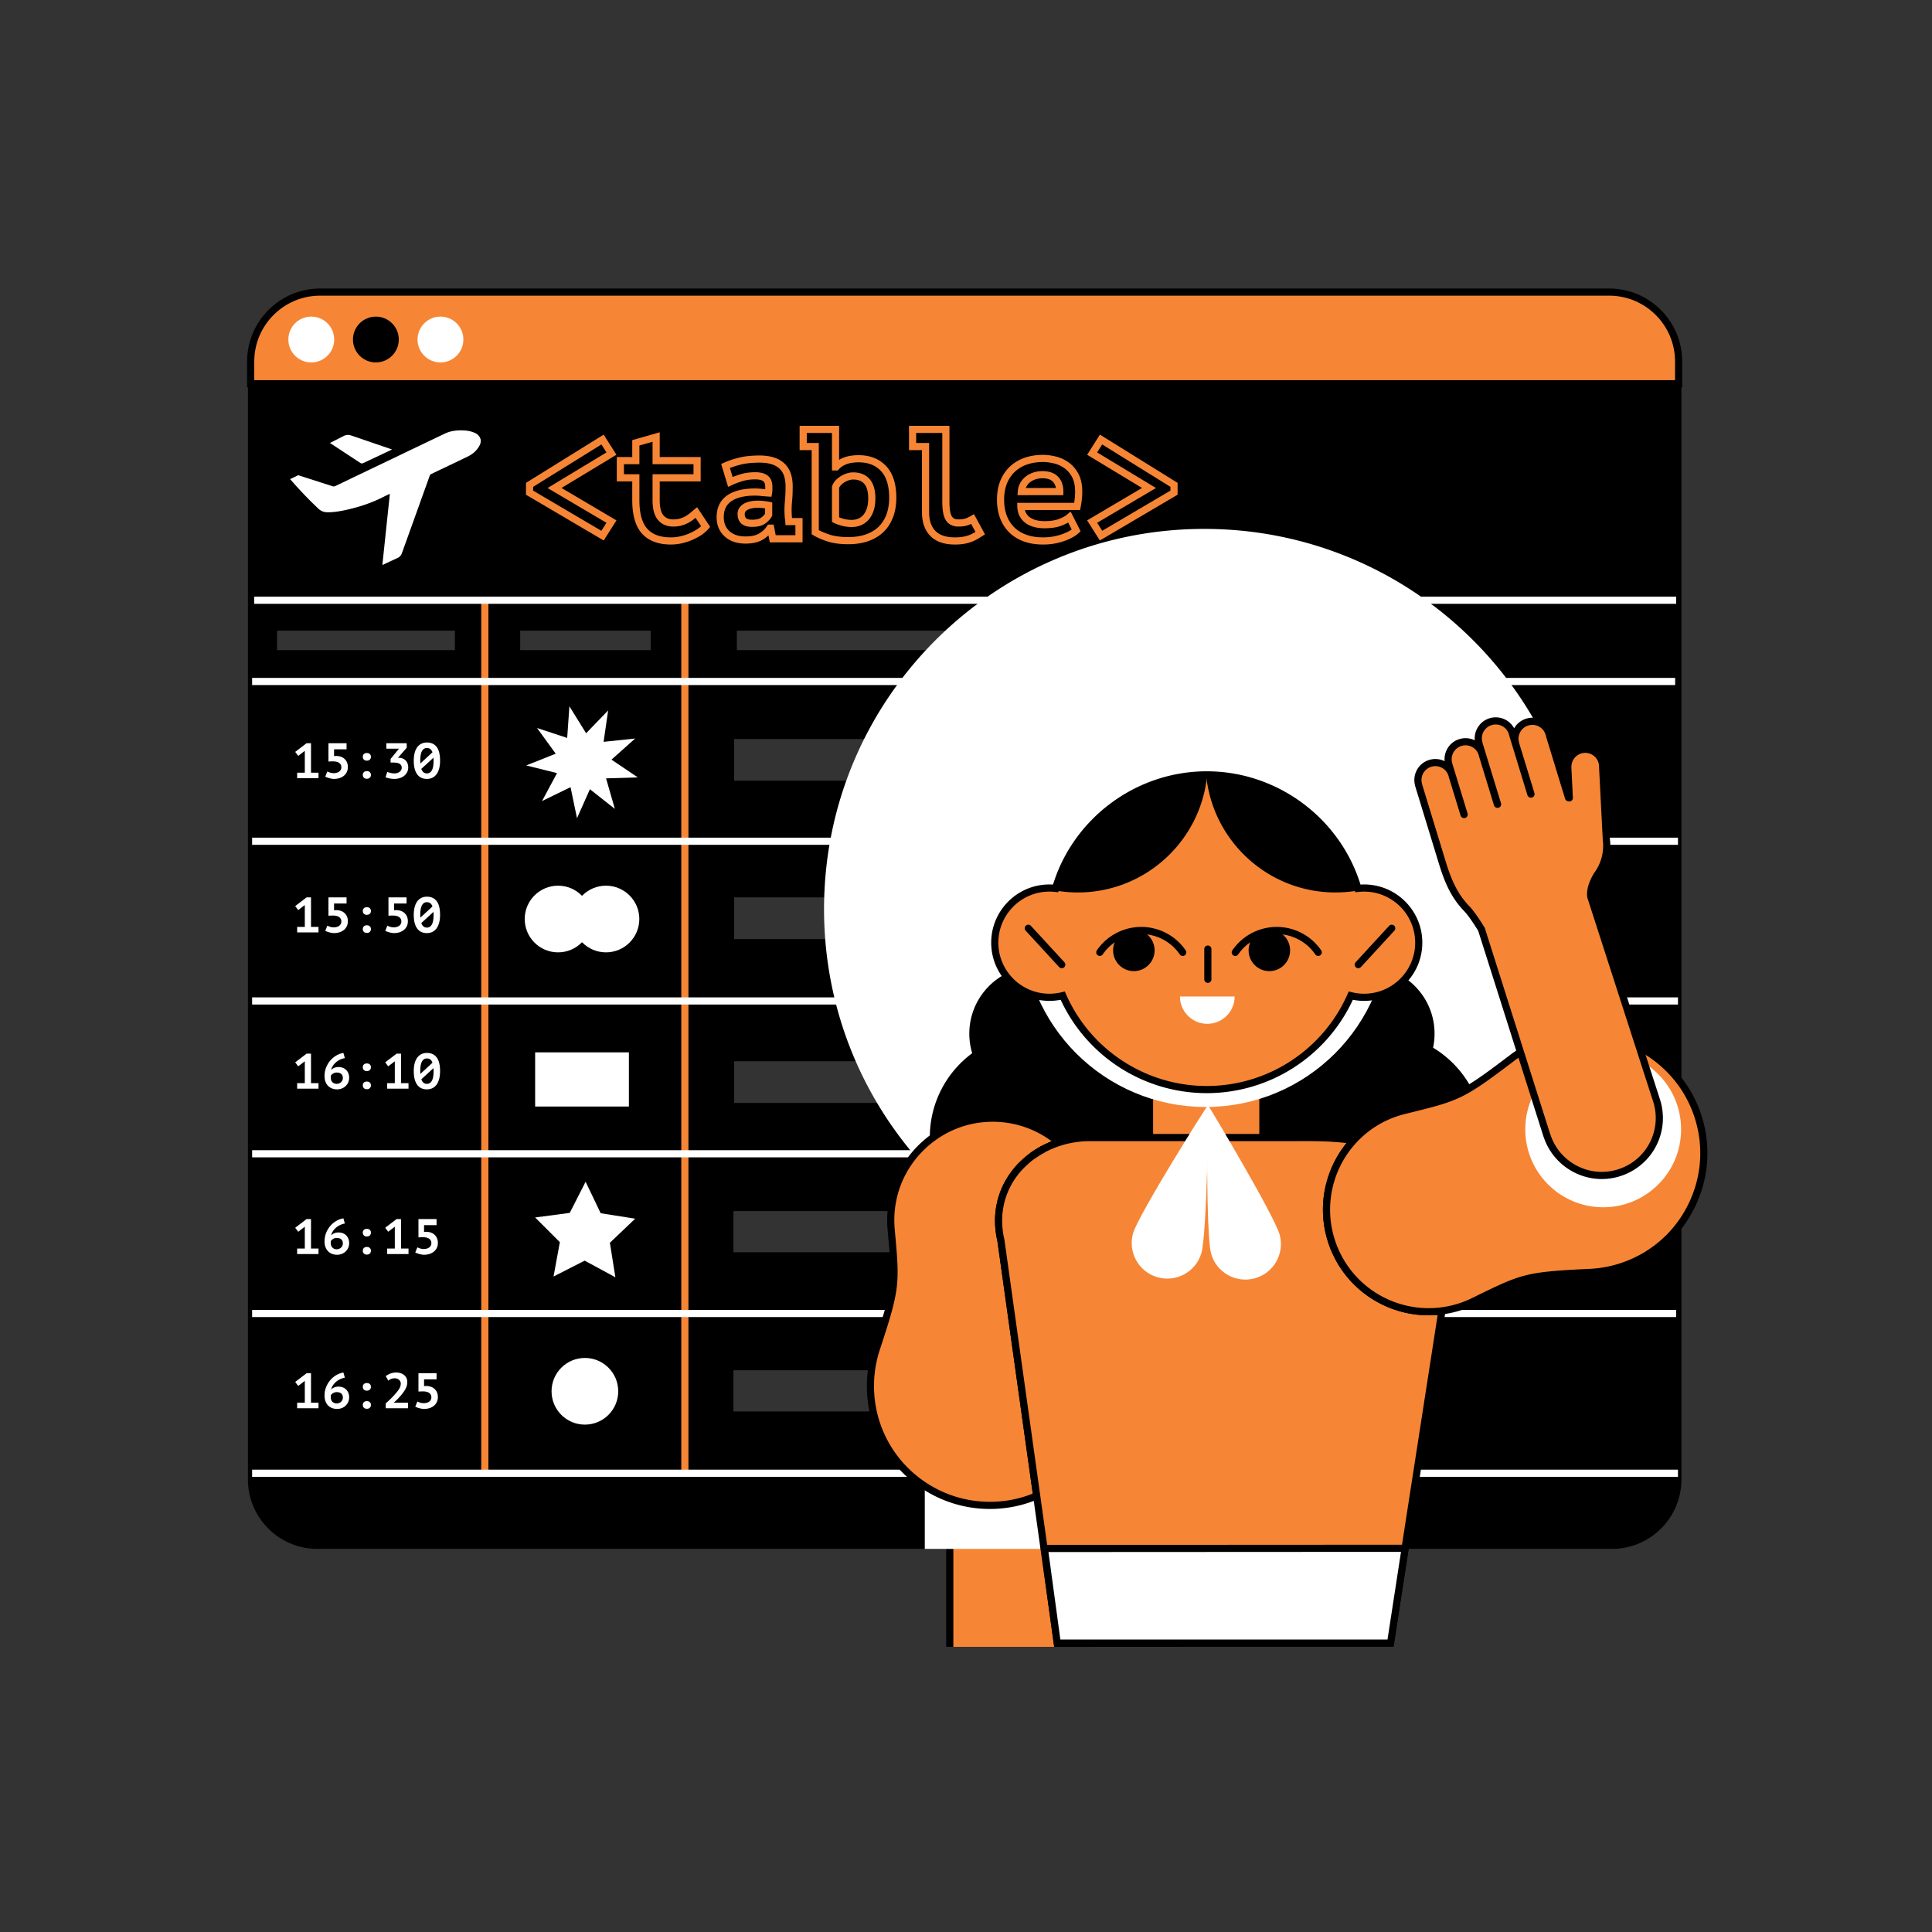 <svg xmlns="http://www.w3.org/2000/svg" width="1080" height="1080"><rect width="100%" height="100%" fill="#333333" stroke="none"/><path d="M589.194 639.615c.202-.076.401-.158.604-.234-.179.068-.356.139-.534.207-.023.01-.046.017-.07.027zM580.573 643.842l-.007.004c-.141.086-.277.174-.415.263.141-.089.28-.179.422-.267z"/><path d="M138.586 212.78V827c0 21.442 17.381 38.825 38.824 38.825h406.248l-.057-.404h-66.625v-34.676c-14.503-9.44-25.082-24.349-28.868-41.745H410v-23h77.16a66.568 66.568 0 013.016-12.878c9.283-28.238 10.54-33.938 9.08-53.122H410v-23h88.174a56.786 56.786 0 0112.926-31.307 57.599 57.599 0 018.718-8.474c9.961-7.812 22.566-12.383 36.21-12.141 13.717.246 26.216 5.315 35.914 13.557 5.471-1.77 11.357-2.729 17.472-2.729h113.052c10.631 0 22.485-.261 34.131 1.643a56.805 56.805 0 0122.521-15.01 57.944 57.944 0 015.866-1.777c19.28-4.735 26.795-6.508 37.323-12.938 5.754-3.515 12.403-8.414 22.371-15.96a66.641 66.641 0 0118.189-10.036 67.18 67.18 0 0110.846-2.938c25.512-4.668 51.337 6.017 66.211 26.786V212.78H138.586zm115.702 150.639h-99.39v-10.872h99.39v10.872zm109.484 0h-72.988v-10.872h72.988v10.872zm48.144-10.871h195.055v10.872H411.916v-10.872zm-1.553 149.087h209.651v23.293H410.363v-23.293zM671 616.984l-12.729.094a68.496 68.496 0 01-2.537-9.69v9.169H410.363v-23.296H654.61a68.939 68.939 0 013.693-20.809c11.438-34.789 11.095-36.485 8.255-68.11h.002a59.072 59.072 0 01-.229-6.334 58.797 58.797 0 014.667-21.99L671 616.984zm0-180.575H410.363v-23.295H671v23.295z"/><path d="M584.039 641.905l.136-.071-.008.004c-.043.021-.085.045-.128.067zM559.581 671.396c-.033.13-.056.261-.087.39.048-.191.092-.383.142-.572-.016.062-.038.121-.055.182zM573.516 649.043l.53-.465-.014.012c-.175.148-.344.303-.516.453zM576.3 646.76c.295-.225.592-.444.893-.664-.003.002-.007.006-.013.008-.296.214-.589.435-.88.656zM568.902 653.701l-.002.004c.296-.346.602-.684.907-1.021h-.002c-.305.337-.607.673-.903 1.017zM563.646 661.248a43.11 43.11 0 011.056-1.803c.095-.152.188-.304.282-.451l.052-.077c-.015.022-.031.043-.045.065-.103.157-.199.319-.299.479-.355.576-.697 1.16-1.025 1.75-.07.127-.146.252-.215.379a45.74 45.74 0 00-1.099 2.164c-.014.03-.026.062-.041.091.013-.025.023-.052.035-.077.352-.741.723-1.473 1.113-2.19.061-.113.124-.221.186-.33zM560.418 668.59c.225-.68.469-1.352.729-2.016.025-.065.052-.129.078-.194-.027.069-.057.138-.084.208a41.755 41.755 0 00-.717 1.984c-.033.102-.072.201-.105.303a43.638 43.638 0 00.002-.004c.029-.094.064-.187.097-.281zM558.229 681.218a46.829 46.829 0 00-.017 1.679v.01c-.007-.568.002-1.13.017-1.689zM908.433 707.349a66.592 66.592 0 01-20.357 3.97c-35.373 1.715-36.786 2.612-64.361 16.129l-.002-.004a57.06 57.06 0 01-5.638 2.397 57.356 57.356 0 01-12.03 2.937l-20.726 133.049H901.1c21.443 0 38.824-17.383 38.824-38.825v-143.53a66.465 66.465 0 01-31.491 23.877zM559.494 671.786a44.388 44.388 0 00-.42 1.869c-.044.223-.092.442-.133.668a46.108 46.108 0 00.002-.002c.039-.222.085-.439.131-.66a43.29 43.29 0 01.42-1.875zM558.232 680.812v.007a45.422 45.422 0 010-.007zM558.689 689.004a62.407 62.407 0 01-.226-1.847 45.278 45.278 0 01.226 1.847zM579.509 836.194l.116.827-20.12-143.696 18.864 134.737z"/><path fill="#F68635" d="M899.539 163.276H178.952c-21.441 0-38.824 17.382-38.824 38.824v12.424h798.235V202.1c0-21.442-17.381-38.824-38.824-38.824z"/><path d="M940.363 216.524H138.128V202.1c0-22.511 18.313-40.824 40.824-40.824h720.587c22.511 0 40.824 18.313 40.824 40.824v14.424zm-798.235-4h794.235V202.1c0-20.305-16.521-36.824-36.824-36.824H178.952c-20.305 0-36.824 16.519-36.824 36.824v10.424z"/><path fill="#F68635" d="M269.018 336.318h4v488.758h-4zM380.844 336.318h4v488.758h-4z"/><g><path fill="#FFF" d="M140.935 378.963h795.487v4H140.935zM140.935 468.255H938v4H140.935zM140.935 557.547H938v4H140.935zM140.935 642.963H704v4H140.935zM140.935 732.255H499v4H140.935zM140.935 821.547h416.042v4H140.935zM735.468 732.255H937v4H735.468zM742.968 821.547H938v4H742.968zM142.088 333.542H937v4H142.088z"/></g><g><circle fill="#FFF" cx="174.007" cy="189.792" r="12.812"/></g><g><circle cx="210.112" cy="189.792" r="12.811"/></g><g><circle fill="#FFF" cx="246.217" cy="189.792" r="12.812"/></g><g><path fill="#F68635" d="M337.479 302.133l-43.452-25.585v-6.624l43.428-26.967 7.132 11.263-30.682 18.544 30.692 18.129-7.118 11.24zm-39.452-27.872l38.146 22.46 2.839-4.481-32.905-19.437 32.916-19.894-2.825-4.462-38.17 23.702-.001 2.112zM375.088 304.397c-7.084 0-12.536-2.059-16.205-6.119-3.617-3.999-5.451-10.284-5.451-18.681v-10.493h-8.648v-13.609h8.648v-9.469l15.357-4.37v13.839h22.887v13.609h-22.887v10.493c0 3.98.694 6.825 2.062 8.454 1.301 1.548 3.115 2.3 5.547 2.3 1.375 0 2.623-.164 3.712-.485 1.124-.332 2.143-.756 3.029-1.262a17.629 17.629 0 002.507-1.725c.845-.698 1.614-1.336 2.312-1.918l1.71-1.425 7.312 10.97-.979 1.149c-1.109 1.306-2.506 2.507-4.149 3.572a33.404 33.404 0 01-5.112 2.697 32.436 32.436 0 01-5.725 1.815 27.79 27.79 0 01-5.927.658zm-26.305-39.293h8.648v14.493c0 7.374 1.486 12.757 4.419 15.998 2.92 3.231 7.249 4.802 13.237 4.802 1.65 0 3.357-.19 5.075-.565a28.427 28.427 0 005.018-1.591 29.386 29.386 0 004.501-2.372 16.414 16.414 0 002.246-1.733l-3.12-4.68-.611.505a21.68 21.68 0 01-3.074 2.117 18.225 18.225 0 01-3.879 1.623c-1.454.431-3.085.649-4.845.649-3.634 0-6.53-1.254-8.609-3.727-2.019-2.403-3-6.01-3-11.027v-14.493h22.887v-5.609h-22.887v-12.542l-7.357 2.093v10.449h-8.648l-.001 5.61zM416.757 303.874c-4.837 0-8.768-1.352-11.684-4.018-2.966-2.711-4.47-6.323-4.47-10.736 0-2.75.523-5.184 1.56-7.234 1.051-2.08 2.593-3.806 4.584-5.132 1.897-1.263 4.193-2.21 6.823-2.817 2.539-.585 5.391-.881 8.476-.881 1.102 0 2.277.062 3.499.185.648.065 1.395.132 2.229.198v-1.266c0-2.323-.84-2.958-1.114-3.166-.896-.677-2.429-1.036-4.433-1.036-2.729 0-5.208.35-7.371 1.04-2.278.729-4.213 1.462-5.746 2.178l-2.094.978-3.863-12.803 1.601-.721c2.424-1.091 5.258-2.042 8.422-2.825 3.203-.793 7.023-1.195 11.356-1.195 3.231 0 6.051.404 8.379 1.2 2.42.83 4.418 2.04 5.938 3.596 1.524 1.558 2.642 3.444 3.317 5.604.64 2.05.964 4.367.964 6.888 0 3.031-.105 5.653-.314 7.793-.195 2.02-.296 3.835-.296 5.398 0 1.158.057 2.466.164 3.891.027.193.053.384.076.573h5.874v13.609H430.32l-.751-3.884a19.256 19.256 0 01-3.087 2.324c-2.454 1.499-5.725 2.259-9.725 2.259zm5.289-26.819c-2.783 0-5.333.262-7.577.779-2.158.498-4.011 1.254-5.506 2.249-1.428.951-2.484 2.13-3.229 3.605-.75 1.486-1.131 3.313-1.131 5.432 0 3.289 1.036 5.835 3.17 7.784 2.186 1.999 5.125 2.97 8.983 2.97 3.253 0 5.822-.562 7.638-1.672 1.871-1.145 3.32-2.506 4.309-4.046l.59-.921h3.179l1.148 5.94h11.013v-5.609h-5.524l-.146-1.843a37.303 37.303 0 00-.249-2.238l-.014-.123a55.877 55.877 0 01-.182-4.26c0-1.691.106-3.638.315-5.786.195-2.012.295-4.503.295-7.406 0-2.117-.263-4.033-.781-5.694-.493-1.572-1.266-2.882-2.359-4.002-1.08-1.106-2.552-1.983-4.373-2.607-1.909-.653-4.292-.984-7.083-.984-4.009 0-7.507.363-10.396 1.078-2.244.556-4.298 1.197-6.126 1.913l1.522 5.044a65.07 65.07 0 014.105-1.457c2.56-.816 5.447-1.229 8.589-1.229 2.964 0 5.201.604 6.845 1.845 1.793 1.356 2.701 3.495 2.701 6.356v1.66c0 .698-.069 1.414-.209 2.129l-.339 1.735-1.763-.122a140.46 140.46 0 01-4.318-.355 30.965 30.965 0 00-3.097-.165zm-1.603 17.471c-2.749 0-4.74-.624-6.088-1.906-1.356-1.287-2.047-3.054-2.047-5.248 0-1.424.395-2.677 1.172-3.725.701-.948 1.637-1.721 2.774-2.297 1.023-.519 2.192-.903 3.473-1.143 2.617-.487 5.316-.395 7.615-.105 1.183.149 2.104.289 2.735.416l1.605.323v7.389l-.242.447c-.772 1.42-1.982 2.742-3.595 3.929-1.747 1.292-4.169 1.92-7.402 1.92zm2.936-10.657c-.964 0-1.945.092-2.918.272-.905.169-1.713.431-2.396.778-.59.298-1.036.661-1.37 1.111-.259.348-.385.788-.385 1.342 0 1.068.264 1.836.804 2.348.546.521 1.729.806 3.331.806 2.28 0 4.021-.394 5.03-1.139.969-.713 1.709-1.457 2.211-2.217v-2.988a63.055 63.055 0 00-.842-.111 28.038 28.038 0 00-3.465-.202zM474.238 304.223c-4.743 0-8.797-.565-12.051-1.681-3.229-1.107-5.69-2.199-7.525-3.338l-.945-.587v-46.985h-6.726v-13.609h22.081v19.039a16.932 16.932 0 012.554-1.253c2.292-.904 5.11-1.363 8.378-1.363 6.302 0 11.446 2.029 15.288 6.031 3.819 3.983 5.755 9.945 5.755 17.721 0 4.132-.634 7.858-1.884 11.077-1.271 3.269-3.097 6.042-5.428 8.243-2.324 2.198-5.185 3.888-8.498 5.024-3.253 1.116-6.953 1.681-10.999 1.681zm-16.521-7.873c1.478.792 3.41 1.6 5.77 2.408 2.835.972 6.451 1.465 10.753 1.465 3.604 0 6.866-.493 9.702-1.465 2.77-.949 5.141-2.344 7.048-4.147 1.896-1.791 3.393-4.073 4.446-6.784 1.069-2.754 1.611-5.994 1.611-9.628 0-6.709-1.562-11.739-4.641-14.951-3.103-3.23-7.158-4.801-12.402-4.801-2.763 0-5.088.365-6.91 1.084-1.761.694-3.161 1.627-4.164 2.775l-.598.684h-3.26v-20.966h-14.081v5.609h6.726v48.717zm18.441-1.736c-2.045 0-3.994-.262-5.792-.777-1.766-.502-3.136-1.003-4.189-1.531l-1.104-.553V272l.114-.325a9.119 9.119 0 012.177-3.407 14.344 14.344 0 012.943-2.282 14.902 14.902 0 013.275-1.411c1.174-.345 2.274-.52 3.274-.52 4.034 0 7.179 1.296 9.345 3.853 2.083 2.46 3.14 6.04 3.14 10.641 0 2.646-.329 4.975-.978 6.922-.663 1.989-1.604 3.689-2.794 5.052-1.223 1.397-2.683 2.445-4.338 3.114a13.415 13.415 0 01-5.073.977zm-7.086-5.406c.669.257 1.47.519 2.394.782 1.442.414 3.021.624 4.692.624 1.252 0 2.454-.23 3.572-.684 1.088-.439 2.013-1.106 2.827-2.04.841-.96 1.518-2.2 2.012-3.683.513-1.539.771-3.442.771-5.658 0-3.627-.737-6.338-2.192-8.055-1.389-1.64-3.446-2.437-6.291-2.437-.619 0-1.341.12-2.146.356-.836.247-1.644.595-2.397 1.033-.745.433-1.459.988-2.123 1.652a5.137 5.137 0 00-1.119 1.624v16.486zM533.814 304.397c-6.008 0-10.633-1.613-13.746-4.794-3.104-3.167-4.679-7.635-4.679-13.28v-34.69h-7.25v-13.609h22.607v42.36c0 5.08.733 7.305 1.349 8.277.46.726 1.337 1.69 3.641 1.69 1.588 0 2.878-.158 3.836-.47a15.086 15.086 0 003.086-1.43l1.788-1.071 6.162 11.32-1.556 1.008a55.74 55.74 0 01-3.082 1.858 21.195 21.195 0 01-3.474 1.544 23.452 23.452 0 01-3.967.958c-1.409.219-2.995.329-4.715.329zm-21.673-56.764h7.25v38.69c0 4.626 1.156 8.054 3.536 10.48 2.334 2.384 5.997 3.593 10.89 3.593 1.515 0 2.895-.095 4.103-.282a19.502 19.502 0 003.288-.791 17.068 17.068 0 002.812-1.25c.431-.24.859-.489 1.289-.746l-2.432-4.465c-.689.325-1.382.599-2.068.822-1.375.448-3.034.666-5.071.666-3.942 0-5.993-1.931-7.02-3.55-1.325-2.094-1.97-5.501-1.97-10.417v-38.36h-14.607v5.61zM583.084 304.397c-3.941 0-7.533-.568-10.675-1.689-3.2-1.14-5.96-2.837-8.201-5.045-2.236-2.203-3.965-4.882-5.14-7.963-1.158-3.036-1.746-6.523-1.746-10.365 0-4.096.671-7.753 1.992-10.871 1.334-3.142 3.191-5.803 5.523-7.909 2.319-2.098 5.068-3.692 8.172-4.736 3.045-1.026 6.375-1.546 9.897-1.546 2.359 0 4.829.313 7.337.932a20.802 20.802 0 017.197 3.333c2.222 1.6 4.056 3.759 5.45 6.416 1.399 2.669 2.108 6.038 2.108 10.014 0 2.611-.307 5.477-.912 8.516l-.321 1.609h-30.833c.153.647.374 1.225.66 1.728a7.28 7.28 0 002.271 2.481c.99.678 2.15 1.183 3.456 1.502 1.378.338 2.878.51 4.46.51 3.244 0 5.908-.371 7.92-1.102 2.018-.734 3.654-1.618 4.863-2.627l1.931-1.611 5.573 11.017-1.11 1.025c-.867.801-1.979 1.584-3.303 2.328-1.292.723-2.802 1.4-4.489 2.014-1.702.619-3.591 1.119-5.613 1.486-2.024.366-4.199.553-6.467.553zm-.176-46.125c-3.087 0-5.987.45-8.621 1.337-2.579.868-4.855 2.184-6.766 3.912-1.898 1.715-3.42 3.903-4.524 6.504-1.111 2.621-1.675 5.753-1.675 9.309 0 3.353.499 6.36 1.482 8.939.971 2.542 2.387 4.742 4.209 6.539 1.823 1.795 4.09 3.184 6.737 4.126 2.711.967 5.851 1.457 9.332 1.457 2.026 0 3.963-.166 5.755-.492 1.803-.327 3.473-.768 4.962-1.309 1.486-.541 2.798-1.127 3.899-1.744.508-.285.97-.571 1.384-.858l-1.979-3.912c-1.18.708-2.528 1.339-4.034 1.887-2.45.892-5.575 1.343-9.287 1.343-1.903 0-3.726-.21-5.413-.625-1.773-.435-3.375-1.136-4.759-2.084a11.347 11.347 0 01-3.493-3.807c-.887-1.559-1.371-3.458-1.438-5.643l-.062-2.062h31.844c.36-2.18.542-4.234.542-6.125 0-3.323-.556-6.066-1.65-8.156-1.104-2.101-2.531-3.793-4.246-5.027a16.836 16.836 0 00-5.818-2.695c-2.197-.539-4.343-.814-6.381-.814zm11.523 18.521h-25.652l.169-2.156c.14-1.78.642-3.416 1.492-4.863a12.01 12.01 0 013.196-3.573 13.957 13.957 0 014.228-2.13 16.437 16.437 0 014.872-.714c3.815 0 6.759 1.064 8.747 3.162 1.957 2.07 2.948 4.853 2.948 8.273v2.001zm-21.024-4h16.858c-.258-1.437-.815-2.6-1.689-3.524-1.201-1.268-3.167-1.912-5.842-1.912-1.303 0-2.543.18-3.688.535a9.93 9.93 0 00-3.021 1.519 7.94 7.94 0 00-2.139 2.393 6.727 6.727 0 00-.479.989zM614.841 302.132l-7.122-11.239 30.693-18.129-30.682-18.544 7.135-11.263 43.424 26.967v6.624l-43.448 25.584zm-1.534-9.894l2.842 4.483 38.142-22.46v-2.113l-38.166-23.702-2.828 4.463 32.916 19.894-32.906 19.435z"/></g><g><path fill="#FFF" d="M343.697 452.162l-13.933-10.978-7.214 16.205-3.615-17.366-15.943 7.779 8.392-15.628-17.214-4.288 16.474-6.578-10.427-14.35 16.847 5.551 1.235-17.697 9.338 15.083 12.322-12.762-2.541 17.556 17.64-1.857-13.232 11.814 14.709 9.919-17.73.545z"/></g><g><circle fill="#FFF" cx="311.958" cy="513.737" r="18.635"/><circle fill="#FFF" cx="338.746" cy="513.737" r="18.635"/></g><g><path fill="#FFF" d="M299.148 588.278h52.409v30.279h-52.409z"/></g><g><path fill="#FFF" d="M216.609 288.665c.429-4.056.855-8.112 1.281-12.17.009-.091.002-.184.002-.436-1.068.506-2.042.929-2.981 1.417-6.565 3.412-13.509 5.769-20.707 7.405-3.564.81-7.155 1.456-10.832 1.488-2.081.016-3.835-.542-5.409-2.029a219.622 219.622 0 01-12.329-12.615c-1.141-1.265-2.268-2.542-3.485-3.909.34-.147.587-.25.83-.36 1.102-.5 2.636-1.29 3.724-1.818l19.116 6.143c.641.212 1.146.154 1.741-.131 11.587-5.563 23.181-11.108 34.773-16.657 8.79-4.209 17.573-8.432 26.371-12.622 3.294-1.568 6.82-1.92 10.417-1.762 2.123.093 4.192.453 6.158 1.311 1.274.556 2.322 1.35 2.975 2.622.927 1.802.442 3.46-.497 5.059-1.488 2.537-3.668 4.338-6.279 5.601-6.767 3.272-13.556 6.501-20.344 9.732-.461.218-.735.496-.913.988-4.645 12.969-9.306 25.931-13.965 38.895-.562 1.562-1.084 3.139-1.702 4.679-.403 1.004-1.088 1.823-2.104 2.303l-8.708 4.062 2.867-27.196z"/><path fill="#FFF" d="M192.215 243.661c1.286-.668 2.688-.684 3.934-.273l23.024 7.877c-1.396.66-2.651 1.259-3.91 1.851-4.096 1.923-8.198 3.836-12.284 5.777-.575.273-.997.25-1.546-.107l-16.994-11.163 7.776-3.962z"/></g><g fill="#FFF"><path d="M166.11 431.95h4.277v-12.216l-3.689 2.822-1.677-2.235 6.373-4.864h2.46v16.493h4.193v3.075H166.11v-3.075zM186.544 432.202a6.11 6.11 0 001.705-.225 4.19 4.19 0 001.355-.643 2.97 2.97 0 00.895-1.034c.215-.41.322-.876.322-1.397 0-1.024-.405-1.831-1.217-2.418-.811-.587-2.026-.88-3.647-.88a21.85 21.85 0 00-1.482.056c-.279.019-.569.028-.867.028v-10.231h10.12v3.41h-6.989v3.773c.149 0 .298-.009.447-.027.131 0 .256-.004.378-.015a4.41 4.41 0 01.321-.014c.932 0 1.798.135 2.6.405.801.271 1.5.676 2.097 1.216a5.514 5.514 0 011.384 1.971c.325.773.489 1.626.489 2.559 0 1.1-.205 2.063-.615 2.893a6.013 6.013 0 01-1.677 2.083 7.512 7.512 0 01-2.46 1.272c-.933.289-1.93.433-2.991.433-.41 0-.849-.042-1.314-.125a16.006 16.006 0 01-1.369-.308 12.455 12.455 0 01-2.209-.824l1.175-2.907c.316.188.806.392 1.467.615a6.496 6.496 0 002.082.334zM202.813 423.061c0-.651.205-1.169.615-1.551.409-.382.95-.572 1.621-.572.708 0 1.267.19 1.677.572.41.382.615.899.615 1.551 0 .653-.205 1.175-.615 1.565-.41.392-.969.587-1.677.587-.671 0-1.212-.196-1.621-.587-.409-.391-.615-.913-.615-1.565zm0 10.119c0-.651.205-1.169.615-1.552.409-.382.95-.573 1.621-.573.708 0 1.267.191 1.677.573.41.382.615.899.615 1.552s-.205 1.174-.615 1.565c-.41.391-.969.587-1.677.587-.671 0-1.212-.196-1.621-.587-.409-.391-.615-.912-.615-1.565zM220.396 432.341c.615 0 1.179-.079 1.691-.235.512-.158.95-.381 1.313-.668.363-.287.647-.621.853-1.003.205-.38.308-.792.308-1.237 0-.557-.116-1.024-.35-1.405a2.514 2.514 0 00-.964-.904c-.41-.223-.904-.38-1.482-.473a11.904 11.904 0 00-1.872-.139h-1.565v-2.007l4.696-5.736h-7.072v-3.075h11.404v2.543l-4.92 5.619h.644c.652 0 1.286.112 1.9.335.615.224 1.16.559 1.636 1.006.475.447.856 1.006 1.146 1.677.29.671.434 1.444.434 2.32 0 1.062-.219 1.994-.657 2.795s-1.016 1.478-1.732 2.026c-.718.55-1.543.96-2.475 1.229a10.26 10.26 0 01-2.879.405c-.839 0-1.677-.074-2.516-.224s-1.649-.382-2.432-.699l.978-3.02c.168.095.396.188.686.28.288.093.614.188.979.279.363.094.735.168 1.118.224.379.058.756.087 1.13.087zM231.298 425.213c0-1.696.177-3.182.532-4.459.355-1.276.856-2.334 1.502-3.172.646-.839 1.417-1.468 2.315-1.887.897-.419 1.898-.629 3.002-.629 2.356 0 4.172.824 5.443 2.474 1.272 1.649 1.908 4.207 1.908 7.673 0 1.714-.178 3.21-.533 4.486-.355 1.276-.855 2.339-1.501 3.187-.646.85-1.422 1.482-2.329 1.901-.907.419-1.913.629-3.017.629-2.376 0-4.19-.871-5.443-2.613-1.253-1.743-1.879-4.273-1.879-7.59zm3.634 0a20.127 20.127 0 00.056 1.566l6.765-6.234c-.555-1.603-1.599-2.404-3.133-2.404-1.183 0-2.094.573-2.731 1.72-.639 1.145-.957 2.93-.957 5.352zm7.435 0a22.26 22.26 0 00-.056-1.649l-6.793 6.232c.573 1.696 1.617 2.544 3.133 2.544 1.183 0 2.098-.567 2.745-1.705.647-1.136.971-2.943.971-5.422z"/></g><g fill="#FFF"><path d="M166.11 518.137h4.277v-12.216l-3.689 2.823-1.677-2.236 6.373-4.864h2.46v16.493h4.193v3.075H166.11v-3.075zM186.544 518.389a6.11 6.11 0 001.705-.224 4.213 4.213 0 001.355-.644c.382-.278.681-.623.895-1.033.215-.41.322-.876.322-1.398 0-1.023-.405-1.831-1.217-2.418-.811-.587-2.026-.88-3.647-.88a21.85 21.85 0 00-1.482.056c-.279.02-.569.028-.867.028v-10.231h10.12v3.41h-6.989v3.774c.149 0 .298-.009.447-.028.131 0 .256-.004.378-.014.121-.009.228-.015.321-.015.932 0 1.798.136 2.6.405.801.271 1.5.676 2.097 1.216a5.51 5.51 0 011.384 1.972c.325.772.489 1.626.489 2.558 0 1.1-.205 2.064-.615 2.894a6.019 6.019 0 01-1.677 2.082 7.512 7.512 0 01-2.46 1.272c-.933.289-1.93.433-2.991.433-.41 0-.849-.042-1.314-.125a16.006 16.006 0 01-1.369-.308 12.202 12.202 0 01-1.244-.405 11.569 11.569 0 01-.965-.419l1.175-2.907c.316.188.806.393 1.467.615s1.355.334 2.082.334zM202.813 509.248c0-.652.205-1.169.615-1.551.409-.382.95-.573 1.621-.573.708 0 1.267.191 1.677.573.41.382.615.898.615 1.551 0 .653-.205 1.174-.615 1.564-.41.393-.969.588-1.677.588-.671 0-1.212-.196-1.621-.588-.409-.39-.615-.912-.615-1.564zm0 10.119c0-.652.205-1.169.615-1.552.409-.383.95-.573 1.621-.573.708 0 1.267.19 1.677.573.41.382.615.898.615 1.552 0 .652-.205 1.174-.615 1.564-.41.392-.969.587-1.677.587-.671 0-1.212-.195-1.621-.587-.409-.39-.615-.911-.615-1.564zM220.088 518.389a6.11 6.11 0 001.705-.224 4.213 4.213 0 001.355-.644c.382-.278.681-.623.895-1.033.215-.41.322-.876.322-1.398 0-1.023-.405-1.831-1.217-2.418-.811-.587-2.026-.88-3.647-.88a21.85 21.85 0 00-1.482.056c-.279.02-.569.028-.867.028v-10.231h10.12v3.41h-6.989v3.774c.149 0 .298-.009.447-.028.131 0 .256-.004.378-.014.121-.009.228-.015.321-.015.932 0 1.798.136 2.6.405.801.271 1.5.676 2.097 1.216a5.51 5.51 0 011.384 1.972c.325.772.489 1.626.489 2.558 0 1.1-.205 2.064-.615 2.894a6.019 6.019 0 01-1.677 2.082 7.512 7.512 0 01-2.46 1.272c-.933.289-1.93.433-2.991.433-.41 0-.849-.042-1.314-.125a16.006 16.006 0 01-1.369-.308 12.202 12.202 0 01-1.244-.405 11.569 11.569 0 01-.965-.419l1.175-2.907c.316.188.806.393 1.467.615a6.496 6.496 0 002.082.334zM231.298 511.4c0-1.696.177-3.183.532-4.459s.856-2.334 1.502-3.173 1.417-1.468 2.315-1.887c.897-.419 1.898-.629 3.002-.629 2.356 0 4.172.825 5.443 2.474 1.272 1.649 1.908 4.207 1.908 7.674 0 1.714-.178 3.21-.533 4.485-.355 1.277-.855 2.339-1.501 3.188s-1.422 1.481-2.329 1.9c-.907.419-1.913.63-3.017.63-2.376 0-4.19-.871-5.443-2.613-1.253-1.743-1.879-4.273-1.879-7.59zm3.634 0a20.161 20.161 0 00.056 1.565l6.765-6.234c-.555-1.603-1.599-2.403-3.133-2.403-1.183 0-2.094.573-2.731 1.719-.639 1.146-.957 2.931-.957 5.353zm7.435 0a22.385 22.385 0 00-.056-1.65l-6.793 6.233c.573 1.695 1.617 2.544 3.133 2.544 1.183 0 2.098-.568 2.745-1.705.647-1.136.971-2.943.971-5.422z"/></g><g fill="#FFF"><path d="M166.11 605.486h4.277V593.27l-3.689 2.823-1.677-2.235 6.373-4.863h2.46v16.492h4.193v3.074H166.11v-3.075zM195.182 602.495c0 .914-.173 1.762-.518 2.544a6.402 6.402 0 01-1.411 2.041 6.598 6.598 0 01-2.139 1.37 7.059 7.059 0 01-2.67.503 7.92 7.92 0 01-2.725-.462 6.194 6.194 0 01-2.223-1.383c-.634-.615-1.137-1.39-1.51-2.32-.373-.931-.559-2.013-.559-3.243 0-1.845.321-3.521.964-5.031.644-1.51 1.468-2.817 2.475-3.928a12.908 12.908 0 013.382-2.684c1.248-.681 2.488-1.113 3.718-1.301l.811 2.88a10.86 10.86 0 00-2.768.908 10.16 10.16 0 00-2.292 1.523 9.209 9.209 0 00-1.691 1.984 6.974 6.974 0 00-.936 2.265c.372-.466.932-.862 1.677-1.188.745-.326 1.565-.489 2.46-.489.839 0 1.621.136 2.348.405a5.389 5.389 0 011.888 1.174c.53.514.95 1.143 1.258 1.888s.461 1.594.461 2.544zm-3.523.141c0-1.007-.303-1.771-.908-2.293-.605-.521-1.421-.782-2.446-.782-.745 0-1.416.168-2.013.504s-1.034.727-1.313 1.174a4.869 4.869 0 00-.07.686 17.89 17.89 0 00-.014.602c0 .446.074.876.224 1.285.15.41.368.77.657 1.076.288.309.638.55 1.048.728.41.178.885.266 1.426.266a3.47 3.47 0 001.258-.237c.41-.157.773-.378 1.091-.656.316-.279.572-.619.769-1.021.194-.406.291-.848.291-1.332zM202.813 596.598c0-.651.205-1.17.615-1.552.409-.382.95-.573 1.621-.573.708 0 1.267.191 1.677.573.41.382.615.899.615 1.552s-.205 1.175-.615 1.565c-.41.391-.969.587-1.677.587-.671 0-1.212-.196-1.621-.587-.409-.392-.615-.913-.615-1.565zm0 10.119c0-.651.205-1.17.615-1.552.409-.382.95-.573 1.621-.573.708 0 1.267.191 1.677.573.41.382.615.899.615 1.552s-.205 1.174-.615 1.565c-.41.391-.969.587-1.677.587-.671 0-1.212-.196-1.621-.587-.409-.391-.615-.913-.615-1.565zM216.426 605.486h4.277V593.27l-3.69 2.823-1.677-2.235 6.373-4.863h2.46v16.492h4.193v3.074h-11.937l.001-3.075zM231.298 598.75c0-1.695.177-3.182.532-4.459.355-1.276.856-2.334 1.502-3.173.646-.838 1.417-1.468 2.315-1.887.897-.419 1.898-.63 3.002-.63 2.356 0 4.172.824 5.443 2.475 1.272 1.648 1.908 4.207 1.908 7.674 0 1.715-.178 3.21-.533 4.486-.355 1.275-.855 2.339-1.501 3.187-.646.85-1.422 1.481-2.329 1.901-.907.419-1.913.629-3.017.629-2.376 0-4.19-.871-5.443-2.614-1.253-1.742-1.879-4.272-1.879-7.589zm3.634 0a20.213 20.213 0 00.056 1.567l6.765-6.234c-.555-1.604-1.599-2.403-3.133-2.403-1.183 0-2.094.573-2.731 1.72-.639 1.143-.957 2.927-.957 5.35zm7.435 0a22.442 22.442 0 00-.056-1.651l-6.793 6.233c.573 1.696 1.617 2.544 3.133 2.544 1.183 0 2.098-.568 2.745-1.705s.971-2.942.971-5.421z"/></g><g fill="#FFF"><path d="M166.11 697.95h4.277v-12.216l-3.689 2.822-1.677-2.235 6.373-4.864h2.46v16.493h4.193v3.075H166.11v-3.075zM195.182 694.959c0 .913-.173 1.762-.518 2.544a6.409 6.409 0 01-1.411 2.04 6.582 6.582 0 01-2.139 1.37 7.059 7.059 0 01-2.67.503 7.92 7.92 0 01-2.725-.461 6.196 6.196 0 01-2.223-1.384c-.634-.614-1.137-1.389-1.51-2.32-.373-.932-.559-2.013-.559-3.243 0-1.844.321-3.521.964-5.031.644-1.51 1.468-2.817 2.475-3.928a12.949 12.949 0 013.382-2.684c1.248-.681 2.488-1.113 3.718-1.299l.811 2.879a10.86 10.86 0 00-2.768.908c-.857.42-1.621.928-2.292 1.522a9.233 9.233 0 00-1.691 1.984 6.992 6.992 0 00-.936 2.265c.372-.466.932-.862 1.677-1.188s1.565-.488 2.46-.488c.839 0 1.621.135 2.348.405a5.389 5.389 0 011.888 1.174c.53.513.95 1.142 1.258 1.887s.461 1.594.461 2.545zm-3.523.14c0-1.007-.303-1.771-.908-2.292-.605-.521-1.421-.782-2.446-.782-.745 0-1.416.168-2.013.504-.597.335-1.034.727-1.313 1.174a4.854 4.854 0 00-.07.685c-.009.252-.014.452-.014.602 0 .447.074.877.224 1.287.15.409.368.768.657 1.075.288.308.638.55 1.048.728.41.177.885.266 1.426.266a3.623 3.623 0 002.349-.893c.316-.279.572-.619.769-1.021.194-.407.291-.848.291-1.333zM202.813 689.061c0-.651.205-1.169.615-1.551.409-.383.95-.574 1.621-.574.708 0 1.267.191 1.677.574.41.382.615.898.615 1.551 0 .653-.205 1.175-.615 1.565-.41.391-.969.587-1.677.587-.671 0-1.212-.195-1.621-.587-.409-.392-.615-.913-.615-1.565zm0 10.119c0-.651.205-1.169.615-1.551.409-.383.95-.573 1.621-.573.708 0 1.267.19 1.677.573.41.382.615.898.615 1.551 0 .653-.205 1.174-.615 1.566-.41.391-.969.586-1.677.586-.671 0-1.212-.195-1.621-.586-.409-.392-.615-.914-.615-1.566zM216.426 697.95h4.277v-12.216l-3.69 2.822-1.677-2.235 6.373-4.864h2.46v16.493h4.193v3.075h-11.937l.001-3.075zM236.86 698.201c.615 0 1.184-.074 1.705-.224a4.171 4.171 0 001.355-.644 2.97 2.97 0 00.895-1.034c.215-.41.322-.876.322-1.397 0-1.023-.405-1.83-1.217-2.418-.811-.586-2.026-.881-3.647-.881-.205 0-.443.006-.713.016-.271.009-.526.022-.769.041-.279.02-.569.027-.867.027v-10.23h10.12v3.41h-6.989v3.773c.149 0 .298-.009.447-.027.131 0 .256-.004.378-.015.121-.01.228-.014.321-.014.932 0 1.798.135 2.6.404.801.271 1.5.676 2.097 1.217a5.514 5.514 0 011.384 1.971c.325.773.489 1.626.489 2.559 0 1.1-.205 2.062-.615 2.894a6.01 6.01 0 01-1.677 2.082 7.529 7.529 0 01-2.46 1.271c-.933.289-1.93.435-2.991.435-.41 0-.849-.041-1.314-.125a16.011 16.011 0 01-1.369-.31c-.447-.12-.862-.256-1.244-.403a11.54 11.54 0 01-.965-.42l1.175-2.907c.316.187.806.392 1.467.615a6.473 6.473 0 002.082.334z"/></g><g fill="#FFF"><path d="M166.11 784.137h4.277v-12.215l-3.689 2.822-1.677-2.236 6.373-4.863h2.46v16.492h4.193v3.075H166.11v-3.075zM195.182 781.146c0 .911-.173 1.761-.518 2.543a6.424 6.424 0 01-1.411 2.041 6.594 6.594 0 01-2.139 1.368 7.021 7.021 0 01-2.67.505 7.943 7.943 0 01-2.725-.461 6.201 6.201 0 01-2.223-1.386c-.634-.614-1.137-1.388-1.51-2.319-.373-.933-.559-2.013-.559-3.242 0-1.846.321-3.521.964-5.031.644-1.51 1.468-2.818 2.475-3.928a12.912 12.912 0 013.382-2.685c1.248-.68 2.488-1.112 3.718-1.3l.811 2.88a10.86 10.86 0 00-2.768.908c-.857.419-1.621.927-2.292 1.523a9.228 9.228 0 00-1.691 1.983 6.992 6.992 0 00-.936 2.265c.372-.466.932-.861 1.677-1.188s1.565-.489 2.46-.489c.839 0 1.621.137 2.348.405a5.403 5.403 0 011.888 1.174 5.56 5.56 0 011.258 1.888c.307.748.461 1.595.461 2.546zm-3.523.139c0-1.006-.303-1.771-.908-2.291-.605-.521-1.421-.783-2.446-.783-.745 0-1.416.168-2.013.503s-1.034.729-1.313 1.175a4.854 4.854 0 00-.07.685c-.009.252-.014.453-.014.602 0 .447.074.877.224 1.286.149.41.368.769.657 1.076.288.308.638.55 1.048.727.41.178.885.267 1.426.267a3.47 3.47 0 001.258-.237c.41-.158.773-.377 1.091-.657.316-.278.572-.619.769-1.021a3.03 3.03 0 00.291-1.332zM202.813 775.248c0-.652.205-1.17.615-1.552.409-.382.95-.573 1.621-.573.708 0 1.267.191 1.677.573.41.382.615.898.615 1.552s-.205 1.174-.615 1.564c-.41.393-.969.588-1.677.588-.671 0-1.212-.195-1.621-.588-.409-.39-.615-.912-.615-1.564zm0 10.119c0-.652.205-1.17.615-1.552.409-.383.95-.573 1.621-.573.708 0 1.267.19 1.677.573.41.382.615.898.615 1.552 0 .652-.205 1.174-.615 1.564-.41.392-.969.587-1.677.587-.671 0-1.212-.194-1.621-.587-.409-.39-.615-.911-.615-1.564zM228.083 787.212h-12.468V784.5c.224-.186.503-.434.839-.74.335-.308.713-.656 1.132-1.049.419-.391.862-.819 1.328-1.285s.922-.951 1.369-1.454a62.086 62.086 0 001.664-1.929c.475-.577.866-1.123 1.174-1.635a6.793 6.793 0 00.685-1.51c.15-.494.224-1.002.224-1.523 0-.373-.084-.736-.252-1.09a2.987 2.987 0 00-.698-.938 3.384 3.384 0 00-1.076-.643 3.9 3.9 0 00-1.384-.237c-.671 0-1.281.104-1.831.309-.55.204-1.123.55-1.719 1.033l-1.454-2.57c.783-.561 1.653-1.03 2.613-1.412s2.064-.573 3.312-.573c.802 0 1.57.112 2.307.335a6.112 6.112 0 011.957.992 4.812 4.812 0 011.355 1.637c.336.652.503 1.406.503 2.265 0 .597-.052 1.149-.153 1.663a8.18 8.18 0 01-.476 1.537 10.297 10.297 0 01-.839 1.578 25.78 25.78 0 01-2.459 3.231c-.438.493-.872.964-1.301 1.411-.429.446-.853.867-1.271 1.258-.419.392-.797.719-1.132.979h8.051v3.072zM236.86 784.389c.615 0 1.184-.073 1.705-.224s.974-.363 1.355-.644c.382-.279.681-.623.895-1.033.215-.41.322-.877.322-1.398 0-1.023-.405-1.83-1.217-2.418-.811-.587-2.026-.881-3.647-.881a22.114 22.114 0 00-1.482.057c-.279.02-.569.027-.867.027v-10.23h10.12v3.41h-6.989v3.773c.149 0 .298-.009.447-.027.131 0 .256-.005.378-.014a3.99 3.99 0 01.321-.016c.932 0 1.798.137 2.6.405a5.91 5.91 0 012.097 1.217 5.5 5.5 0 011.384 1.972c.325.772.489 1.625.489 2.557 0 1.1-.205 2.064-.615 2.895a6.031 6.031 0 01-1.677 2.083 7.548 7.548 0 01-2.46 1.271c-.933.289-1.93.434-2.991.434-.41 0-.849-.041-1.314-.125a16.398 16.398 0 01-1.369-.309 12.202 12.202 0 01-1.244-.405 11.244 11.244 0 01-.965-.419l1.175-2.908c.316.188.806.394 1.467.615a6.474 6.474 0 002.082.335z"/></g><g><path fill="#FFF" d="M344 714l-17.177-9.296-17.395 8.88 3.533-19.208-13.821-13.8L318.5 678l8.854-17.409 8.432 17.617 19.292 3.04-14.148 13.464z"/></g><g><circle fill="#FFF" cx="326.958" cy="777.736" r="18.635"/></g><g><path fill="#F68635" d="M591.317 920.583h-60.45v-63.986l51.44-.375z"/><path fill="none" d="M530.934 920.583v-66.236"/><path d="M528.934 854.347h4v66.236h-4z"/><path fill="#FFF" d="M519.816 637.221c9.961-7.812 22.566-12.383 36.21-12.141 13.717.246 26.216 5.316 35.913 13.557 5.472-1.77 11.358-2.729 17.473-2.729h113.052c10.631 0 22.485-.26 34.131 1.643a56.805 56.805 0 0122.521-15.01 57.866 57.866 0 015.866-1.777c19.28-4.735 26.795-6.508 37.323-12.938 5.753-3.515 12.403-8.414 22.371-15.96a66.641 66.641 0 0118.189-10.036 67.18 67.18 0 0110.846-2.938c7.797-22.111 12.045-45.896 12.045-70.677 0-117.39-95.166-212.554-212.556-212.554-117.391 0-212.555 95.165-212.555 212.554 0 52.428 18.986 100.417 50.451 137.48a57.61 57.61 0 018.72-8.474z"/><path d="M591.939 638.637c5.472-1.77 11.358-2.729 17.473-2.729h113.052c10.631 0 22.485-.26 34.131 1.643a56.805 56.805 0 0122.521-15.01 57.866 57.866 0 015.866-1.777c19.28-4.735 26.795-6.508 37.323-12.938a58.709 58.709 0 00-21.195-22.159c.534-2.526.818-5.146.818-7.831 0-20.274-16.01-36.804-36.075-37.651v-.041H578.467v.027c-20.317.572-36.614 17.21-36.614 37.665 0 3.795.566 7.457 1.609 10.911-14.369 10.644-23.688 27.718-23.688 46.974 0 .504.025 1 .039 1.502 9.961-7.812 22.566-12.383 36.209-12.141 13.721.244 26.22 5.314 35.917 13.555z"/><path fill="#F68635" d="M644.598 599.58h59.362v36.645h-59.362z"/><circle fill="#FFF" cx="673.954" cy="516.476" r="102.335"/><path fill="#F68635" d="M586.625 496.416c1.172 0 2.328.074 3.464.2 10.611-36.654 44.421-63.458 84.497-63.458 40.074 0 73.885 26.803 84.496 63.458 1.136-.126 2.291-.2 3.461-.2 16.868 0 30.541 13.674 30.541 30.542 0 16.867-13.673 30.54-30.541 30.54-2.568 0-5.062-.321-7.447-.918-13.637 30.914-44.549 52.494-80.51 52.494-35.96 0-66.873-21.58-80.512-52.494a30.611 30.611 0 01-7.449.918c-16.866 0-30.54-13.673-30.54-30.54 0-16.868 13.674-30.542 30.54-30.542z"/><path d="M674.586 611.074c-35.084 0-66.957-20.43-81.664-52.188a32.765 32.765 0 01-6.297.612c-17.942 0-32.54-14.598-32.54-32.54 0-17.944 14.599-32.542 32.54-32.542.663 0 1.331.021 2.016.065 11.574-37.366 46.679-63.323 85.945-63.323 39.268 0 74.37 25.957 85.944 63.323a31.257 31.257 0 012.013-.065c17.943 0 32.541 14.598 32.541 32.542 0 17.942-14.598 32.54-32.541 32.54a32.76 32.76 0 01-6.295-.612c-14.705 31.76-46.577 52.188-81.662 52.188zm-79.362-56.844l.682 1.541c13.749 31.165 44.634 51.303 78.682 51.303 34.049 0 64.933-20.138 78.681-51.303l.681-1.541 1.635.408c2.275.569 4.617.858 6.962.858 15.737 0 28.541-12.803 28.541-28.54 0-15.738-12.804-28.542-28.541-28.542-1.04 0-2.1.062-3.24.188l-1.674.187-.468-1.617c-10.57-36.513-44.526-62.014-82.575-62.014s-72.006 25.501-82.576 62.014l-.468 1.617-1.674-.187a29.316 29.316 0 00-3.243-.188c-15.737 0-28.54 12.804-28.54 28.542 0 15.737 12.803 28.54 28.54 28.54 2.347 0 4.689-.289 6.964-.858l1.631-.408z"/><defs><path id="a" d="M586.625 496.416c1.172 0 2.328.074 3.464.2 10.611-36.654 44.421-63.458 84.497-63.458 40.074 0 73.885 26.803 84.496 63.458 1.136-.126 2.291-.2 3.461-.2 16.868 0 30.541 13.674 30.541 30.542 0 16.867-13.673 30.54-30.541 30.54-2.568 0-5.062-.321-7.447-.918-13.637 30.914-44.549 52.494-80.51 52.494-35.96 0-66.873-21.58-80.512-52.494a30.611 30.611 0 01-7.449.918c-16.866 0-30.54-13.673-30.54-30.54 0-16.868 13.674-30.542 30.54-30.542z"/></defs><path d="M759.286 541.24a2 2 0 01-1.471-3.354l18.73-20.361a2 2 0 012.943 2.708l-18.73 20.361a1.998 1.998 0 01-1.472.646zM593.536 541.24a2 2 0 01-1.474-.646l-18.73-20.361a2 2 0 012.943-2.708l18.73 20.361a2 2 0 01-1.469 3.354zM674.832 432.883c-40.322.584-74.18 27.86-84.688 64.954a73.136 73.136 0 0012.366 1.052c37.879 0 68.979-28.999 72.322-66.006z"/><path d="M674.23 432.883c40.32.584 74.179 27.86 84.688 64.954a73.148 73.148 0 01-12.367 1.052c-37.878 0-68.979-28.999-72.321-66.006z"/><circle cx="709.572" cy="531.264" r="11.605"/><path d="M736.891 534.375a1.993 1.993 0 01-1.65-.868c-4.877-7.104-12.926-11.348-21.527-11.348s-16.648 4.242-21.527 11.348a2 2 0 11-3.298-2.263 30.108 30.108 0 0124.825-13.084 30.108 30.108 0 0124.826 13.084 2 2 0 01-1.649 3.131z"/><circle cx="633.829" cy="531.264" r="11.605"/><path d="M614.79 534.375a2 2 0 01-1.649-3.132 30.11 30.11 0 0124.827-13.084 30.108 30.108 0 0124.825 13.084 1.997 1.997 0 01-.517 2.781 1.998 1.998 0 01-2.78-.518 26.119 26.119 0 00-21.528-11.348 26.105 26.105 0 00-21.527 11.348 1.995 1.995 0 01-1.651.869z"/><path fill="none" d="M675.195 530.542v16.898"/><path d="M675.195 549.44a2 2 0 01-2-2v-16.898a2 2 0 014 0v16.898a2 2 0 01-2 2z"/><g><path fill="#FFF" d="M659.604 557.038c0 8.442 6.845 15.288 15.287 15.288 8.443 0 15.289-6.846 15.289-15.288"/></g><g><path fill="none" d="M583.311 642.289c-.004 0-.005.002-.006.002.289-.152.578-.309.87-.457l-.008.004c-.289.146-.571.301-.856.451z"/></g><g><path fill="none" d="M589.194 639.615c.202-.076.401-.158.604-.234-.179.068-.356.139-.534.207-.023.01-.046.017-.07.027z"/></g><g><path fill="none" d="M576.3 646.76c.295-.225.592-.444.893-.664-.003.002-.007.006-.013.008-.296.214-.589.435-.88.656z"/></g><g><path fill="none" d="M580.151 644.107c.141-.089.278-.179.422-.267l-.007.004-.415.263z"/></g><g><path fill="#FFF" d="M579.509 836.194l-1.14-8.132z"/></g><g><path fill="#FFF" d="M552.154 841.507c-12.988-.231-25.039-4.16-35.178-10.762v35.088h66.644l-4.111-29.639c-8.388 3.577-17.648 5.485-27.355 5.313z"/></g><g><path fill="#F68635" d="M579.509 836.194l-1.14-8.134-18.864-134.735a52.867 52.867 0 01-.509-2.431 49.645 49.645 0 01-.531-3.727 46.558 46.558 0 01-.253-4.264v-.011a43.494 43.494 0 01.019-2.014v-.002l.002-.061v-.007a41.991 41.991 0 01.323-4.049v-.002-.004c.104-.82.238-1.631.386-2.436.041-.226.09-.445.134-.668.126-.627.268-1.252.42-1.869.03-.129.054-.26.087-.389.017-.062.039-.121.055-.185.207-.789.434-1.568.682-2.339.034-.102.072-.201.106-.303a42.89 42.89 0 01.959-2.591c.252-.62.519-1.235.798-1.844.06-.127.113-.256.173-.383.348-.732.714-1.453 1.099-2.164.07-.127.145-.252.215-.379.328-.59.67-1.174 1.025-1.75.1-.158.196-.32.299-.479a43.557 43.557 0 011.768-2.58c.207-.279.412-.56.625-.834l.016-.021c.486-.627.984-1.242 1.503-1.842l.002-.004c.296-.344.598-.681.903-1.017h.002c.146-.159.289-.321.438-.479l.006-.006c.107-.115.22-.228.33-.342a48.476 48.476 0 011.971-1.949l.005-.006c.314-.291.636-.578.957-.863.172-.15.344-.305.518-.453l.014-.012a47.972 47.972 0 012.254-1.818c.291-.221.584-.44.88-.656l.013-.008a52.849 52.849 0 012.96-1.987c.138-.089.274-.177.415-.263l.007-.004a54.46 54.46 0 012.731-1.551s.002-.002.006-.002c.284-.15.566-.305.855-.451l.008-.004a53.44 53.44 0 015.021-2.219c.022-.011.047-.019.069-.027.179-.068.355-.139.534-.207a54.12 54.12 0 012.143-.744c-9.698-8.24-22.197-13.311-35.914-13.557-13.644-.242-26.249 4.328-36.21 12.141a57.546 57.546 0 00-8.717 8.474c-8.008 9.629-12.92 21.938-13.16 35.437a57.285 57.285 0 00.221 6.125h-.002c2.746 30.584 3.078 32.225-7.982 65.867a66.674 66.674 0 00-3.584 20.434c-.427 23.881 11.74 45.054 30.385 57.189 10.14 6.602 22.189 10.529 35.179 10.762a66.373 66.373 0 0027.345-5.303z"/><path d="M553.361 843.518c-.413 0-.828-.004-1.242-.011-12.922-.23-25.451-4.063-36.233-11.086-20.021-13.032-31.72-35.052-31.294-58.901a68.704 68.704 0 013.691-21.045c10.781-32.792 10.623-34.548 7.988-63.867l-.105-1.174a60.162 60.162 0 01-.227-6.34c.242-13.569 4.952-26.254 13.621-36.679a59.688 59.688 0 019.021-8.768c10.77-8.446 23.745-12.805 37.479-12.567 13.609.244 26.812 5.228 37.175 14.032l2.737 2.325-3.42 1.103c-.695.225-1.384.468-2.064.718l-.506.196a53.265 53.265 0 00-4.622 2.021l-.087.087-.306.11c-.146.076-.294.154-.439.232l-.443.234c-.899.482-1.71.944-2.471 1.408l-.388.243a51.474 51.474 0 00-2.862 1.923l-.133.096c-.242.18-.483.36-.724.542a45.926 45.926 0 00-2.16 1.742l-.516.452a50.02 50.02 0 00-.894.806l-.455.435c-.497.475-.982.959-1.457 1.455l-.395.409c-.091.097-.18.195-.269.295l-.072.078c-.232.256-.456.502-.674.75l-.205.236a44.87 44.87 0 00-1.405 1.723l-.032.045c-.183.233-.349.459-.515.683l-.098.133a42.921 42.921 0 00-1.686 2.46l-.296.474c-.33.534-.656 1.093-.97 1.656l-.213.375a43.233 43.233 0 00-1.04 2.052l-.165.364a39.163 39.163 0 00-.76 1.759 40.881 40.881 0 00-.915 2.47l-.108.31a44.134 44.134 0 00-.643 2.209 2.919 2.919 0 01-.059.197l-.075.338a44.69 44.69 0 00-.401 1.792l-.126.634c-.155.849-.27 1.553-.354 2.204l-.018.133a41.62 41.62 0 00-.306 3.864c-.022.698-.028 1.34-.021 1.985.019 1.371.101 2.744.242 4.089a47.46 47.46 0 00.509 3.574 48.1 48.1 0 00.487 2.33l.035.186 20.217 144.386-1.408.602c-8.521 3.638-17.584 5.483-26.925 5.483zm1.633-216.447c-12.427 0-24.165 4.054-33.943 11.724a55.555 55.555 0 00-8.413 8.178c-8.081 9.719-12.473 21.542-12.698 34.193a55.659 55.659 0 00.214 5.911l.104 1.172c2.647 29.489 2.864 31.897-8.182 65.498a64.69 64.69 0 00-3.484 19.844c-.4 22.463 10.617 43.202 29.477 55.479 10.152 6.609 21.953 10.22 34.123 10.438 8.711.16 17.146-1.386 25.123-4.568l-19.776-141.242a54.42 54.42 0 01-.508-2.436 51.429 51.429 0 01-.554-3.879 49.22 49.22 0 01-.265-4.45 44.812 44.812 0 01.021-2.113 43.702 43.702 0 01.328-4.214l.012-.096c.097-.762.225-1.571.402-2.546.028-.156.061-.312.093-.469l.046-.228c.133-.662.281-1.314.439-1.961l.023-.106c.021-.102.042-.201.068-.302l.057-.193c.222-.844.462-1.667.713-2.444l.114-.325c.229-.694.48-1.387.749-2.071a45.315 45.315 0 011.087-2.565l.179-.395a46.4 46.4 0 011.149-2.268l.224-.396c.345-.619.702-1.229 1.073-1.831l.317-.509a45.07 45.07 0 011.842-2.688l.099-.134c.167-.227.333-.45.504-.673l.067-.088c.354-.456.714-.906 1.082-1.351v-.104l.54-.533c.291-.337.588-.667.889-.997l.123-.135c.045-.049.089-.099.134-.146l.052-.104.5-.478a52.546 52.546 0 011.585-1.582l.422-.4a.208.208 0 00.021-.021l.027-.024c.36-.335.679-.619.998-.902l.543-.476a51.937 51.937 0 013.26-2.577l.219-.155a53.685 53.685 0 012.877-1.925l.565-.353a56.078 56.078 0 012.616-1.485l.421-.283.116-.001c.057-.03.113-.062.171-.09l.006-.008.39-.195a54.86 54.86 0 014.521-2.022 55.216 55.216 0 00-31.907-10.895c-.33-.002-.664-.005-.995-.005z"/></g><g><path fill="#F68635" d="M559.505 693.325a52.867 52.867 0 01-.509-2.431 49.096 49.096 0 01-.531-3.737 45.59 45.59 0 01-.173-2.084l-.004-.062a44.025 44.025 0 01-.075-2.043l-.001-.063a43.957 43.957 0 01.019-2.025c0-.021.003-.041.003-.061.021-.672.06-1.338.11-2.002l.004-.052c.056-.668.122-1.33.204-1.985.002-.006.002-.013.005-.017v-.006c.104-.82.237-1.633.388-2.438.039-.222.085-.439.131-.66.126-.631.268-1.254.42-1.873.048-.191.092-.383.142-.572.207-.791.434-1.57.685-2.343.03-.094.064-.188.099-.281a39.947 39.947 0 01.958-2.592 44.75 44.75 0 01.822-1.9c.052-.108.1-.221.149-.33.352-.741.723-1.473 1.113-2.19.062-.111.123-.219.186-.328a43.11 43.11 0 011.056-1.803c.095-.152.188-.304.282-.451.431-.68.874-1.351 1.342-2.004l.093-.136c.109-.151.228-.301.341-.452.211-.287.422-.572.641-.855.076-.098.15-.197.227-.293.301-.383.611-.76.926-1.133.116-.139.23-.279.351-.416.296-.346.602-.685.908-1.021.145-.159.291-.321.438-.479.109-.117.226-.23.336-.348.187-.193.371-.39.562-.58.176-.177.349-.353.523-.523.145-.141.291-.277.438-.416a37.465 37.465 0 011.044-.973c.121-.109.245-.216.368-.324.176-.154.352-.312.529-.465a50.887 50.887 0 014.801-3.635c.276-.186.559-.366.842-.545.154-.1.31-.194.464-.293.141-.088.278-.178.422-.266.297-.18.596-.355.896-.529.289-.17.577-.338.871-.502.318-.178.642-.348.965-.52.289-.152.577-.31.869-.457.342-.172.688-.336 1.033-.502.278-.133.555-.271.835-.398.374-.172.755-.334 1.134-.496.264-.112.523-.231.788-.342.406-.166.819-.322 1.229-.479.202-.076.402-.158.604-.234.045-.016.088-.035.135-.051.662-.244 1.33-.476 2.008-.693 5.471-1.77 11.357-2.729 17.472-2.729h113.052c10.631 0 22.485-.261 34.131 1.643-13.602 14.807-18.893 36.317-12.164 56.591.17.51.327 1.021.514 1.527.326.897.678 1.779 1.042 2.65.093.219.192.434.286.649a58.5 58.5 0 001.201 2.588 57.41 57.41 0 001.287 2.453c.45.81.915 1.604 1.4 2.381l.002.004a50.81 50.81 0 001.011 1.56l.197.299c.33.486.669.967 1.013 1.441.079.106.158.217.239.325.351.478.705.947 1.068 1.412.06.072.116.146.177.22a56.467 56.467 0 005.249 5.758l.19.186c.406.385.822.762 1.239 1.137l.37.328a56.8 56.8 0 001.221 1.039c.14.117.281.23.422.344.414.339.83.673 1.255.994.118.095.239.183.359.271a56.803 56.803 0 004.509 3.076l.252.158c.418.254.843.497 1.266.737.212.123.423.246.637.365.396.219.792.432 1.19.641.25.131.501.263.752.39.387.194.772.387 1.166.573.271.132.544.257.815.382.384.176.768.354 1.154.521.289.125.582.242.874.363.378.155.755.315 1.138.465a62.489 62.489 0 002.91 1.035c.367.121.734.242 1.104.354.338.104.679.199 1.02.295a45.729 45.729 0 002.135.568c.39.096.78.186 1.173.272.327.072.655.146.985.211.42.087.844.164 1.267.24.303.056.604.113.909.162.527.086 1.058.16 1.586.232.203.026.406.061.609.086.727.09 1.454.164 2.185.227.238.021.479.031.72.049.507.037 1.017.07 1.525.095.289.012.575.02.863.026.469.015.938.025 1.408.025.297.002.594 0 .893 0 .472-.006.943-.021 1.418-.037.286-.01.573-.02.863-.033a53.273 53.273 0 001.536-.104c.246-.021.491-.035.737-.058a51.339 51.339 0 002.271-.252l-28.83 185.742-186.165.094-8.365-59.762-23.189-165.52z"/><path d="M589.311 920.619l-31.772-226.924a54.42 54.42 0 01-.508-2.436c-.22-1.183-.4-2.455-.554-3.892a46.834 46.834 0 01-.181-2.177 46.92 46.92 0 01.054-6.53l.012-.117c.051-.638.121-1.328.207-2.013l.026-.206c.097-.726.218-1.483.382-2.371.038-.212.084-.438.133-.664.137-.685.283-1.335.442-1.982l.149-.604c.226-.861.46-1.665.716-2.452l.091-.261c.247-.744.503-1.449.776-2.146.062-.166.135-.345.207-.523.302-.745.588-1.407.89-2.062l.153-.336a44.44 44.44 0 011.171-2.306l.197-.353c.348-.628.715-1.254 1.097-1.873l.299-.477c.492-.777.952-1.464 1.4-2.091l.095-.138c.078-.108.158-.216.239-.321l.12-.159c.214-.291.435-.589.662-.885l.246-.315c.307-.392.632-.786.961-1.177l.096-.115c.091-.109.182-.219.275-.325.297-.349.617-.703.938-1.055.146-.161.301-.332.456-.498l.462-.479c.156-.163.312-.327.472-.488l3.02-2.808.677-.571a55.769 55.769 0 011.671-1.323c.307-.234.615-.463.926-.689.272-.197.542-.389.814-.575.299-.208.603-.419.909-.623.291-.194.589-.388.888-.575l.899-.566c.321-.194.633-.378.944-.559.289-.17.59-.346.897-.518.289-.161.581-.316.875-.473l.38-.202c.215-.114.431-.229.646-.339.316-.159.63-.31.945-.46l.403-.194c.195-.095.393-.188.59-.279.357-.164.72-.319 1.08-.475l.387-.168.527-.228c.346-.142.688-.272 1.029-.404l1.058-.406a57.025 57.025 0 012.037-.703c5.796-1.875 11.882-2.824 18.087-2.824l120.048-.013c8.307 0 17.964.13 27.457 1.682l3.658.598-2.509 2.729c-13.53 14.729-18.028 35.654-11.737 54.607l.143.437c.112.346.226.69.352 1.034.284.783.612 1.621 1.008 2.565l.28.635c.277.639.568 1.283.875 1.917l.283.578c.332.672.681 1.34 1.039 1.996l.207.377c.414.743.817 1.434 1.226 2.093l.422.422v.252c.221.345.444.685.672 1.021l.209.316c.302.443.629.906.961 1.365l.228.31c.343.466.686.922 1.036 1.371l.132.161a54.85 54.85 0 005.101 5.601l.188.186c.389.366.793.731 1.197 1.097l.361.319c.376.329.77.665 1.167.994l.401.326c.405.331.804.651 1.209.96l.349.262a55.187 55.187 0 004.356 2.975l.24.149c.404.247.812.48 1.219.712.26.15.438.256.621.356.377.209.762.415 1.146.616a53.412 53.412 0 001.852.93c.268.129.527.248.788.368l.132.061c.326.149.653.301.983.443.187.08.374.157.562.234l.551.228c.273.114.55.229.828.337.485.189.976.364 1.466.54.444.16.893.312 1.341.456.357.119.712.235 1.068.345.321.1.646.19.974.281a42.985 42.985 0 002.066.551c.383.095.761.182 1.139.267.312.067.627.138.943.201.41.084.817.158 1.226.231l.259.048c.204.037.408.075.613.108.516.084 1.027.155 1.54.226l.587.083c.697.086 1.402.158 2.105.219l.694.047c.489.035.981.067 1.473.091.269.011.546.019.822.025.457.014.906.024 1.357.024l.297.001.596-.001c.431-.006.886-.019 1.343-.036.291-.01.566-.019.846-.032.481-.024.979-.062 1.479-.1l.715-.055a58.139 58.139 0 002.181-.242l2.653-.355-29.505 190.073-189.617.11zm-28.814-243.27a45.233 45.233 0 00-.156 1.581l-.01.109a47.464 47.464 0 00-.101 1.847 48.175 48.175 0 00-.02 1.994c.009.709.033 1.359.072 2.014.044.721.099 1.386.17 2.054a46.375 46.375 0 00.996 5.916l.035.186 31.301 223.558 182.713-.079 28.167-181.483-.458.035c-.551.042-1.077.08-1.604.107-.309.016-.602.024-.894.034-.494.02-.983.033-1.471.039h-.932c-.477 0-.965-.012-1.452-.026a87.54 87.54 0 01-.887-.027 57.334 57.334 0 01-1.591-.098l-.737-.051a59.534 59.534 0 01-2.267-.234l-.63-.089a57.899 57.899 0 01-1.642-.24c-.229-.036-.466-.08-.7-.123l-.243-.045a48.878 48.878 0 01-1.312-.249c-.333-.066-.671-.142-1.009-.216a94.983 94.983 0 01-1.227-.285c-.347-.086-.699-.173-1.051-.268a55.437 55.437 0 01-1.168-.324c-.335-.095-.69-.193-1.044-.303-.383-.117-.764-.243-1.145-.368a49.106 49.106 0 01-1.443-.491c-.521-.188-1.045-.375-1.562-.576-.307-.119-.611-.246-.916-.373l-.53-.219c-.212-.088-.424-.175-.634-.266-.358-.155-.712-.318-1.064-.479l-.131-.061c-.283-.13-.567-.261-.85-.396a60.43 60.43 0 01-1.977-.993 65.9 65.9 0 01-1.231-.663 29.313 29.313 0 01-.608-.349 47.15 47.15 0 01-1.363-.797l-.198-.124a60.252 60.252 0 01-4.728-3.222l-.084-.062a41.955 41.955 0 01-1.59-1.249l-.073-.06a64.579 64.579 0 01-1.621-1.368l-.377-.334c-.442-.397-.87-.786-1.29-1.183l-.143-.139a58.909 58.909 0 01-5.491-6.018l-.153-.188a73.877 73.877 0 01-1.136-1.498l-.237-.326a59.974 59.974 0 01-1.059-1.504l-.214-.324a52.737 52.737 0 01-.916-1.406l-.424-.424v-.262a54.678 54.678 0 01-1.148-1.978l-.207-.378a54.152 54.152 0 01-1.127-2.163l-.299-.607a58.71 58.71 0 01-.942-2.064l-.294-.669a62.877 62.877 0 01-1.081-2.749 32.597 32.597 0 01-.396-1.166l-.136-.415c-6.356-19.151-2.443-40.181 10.165-55.762-8.046-1.017-16.142-1.112-23.237-1.112l-6.996.013H609.412c-5.787 0-11.458.886-16.856 2.632-.65.21-1.294.432-1.932.667l-.958.369c-.315.122-.633.242-.944.371-.142.059-.289.123-.437.188l-.422.184c-.329.142-.66.282-.985.433-.175.08-.348.164-.521.248l-.416.2c-.29.139-.58.275-.865.421-.19.097-.385.198-.578.303l-.38.201c-.27.143-.536.285-.802.433-.28.157-.557.317-.832.48-.303.174-.59.343-.875.516l-.836.528c-.289.181-.555.352-.814.525-.288.192-.57.389-.852.583a72.2 72.2 0 00-.741.524c-.284.207-.569.42-.854.636-.231.178-.465.355-.695.538-.291.229-.571.458-.854.689l-3.406 3.114c-.137.14-.277.286-.419.435l-.43.444c-.142.149-.278.304-.415.453-.3.329-.591.65-.873.98l-.336.398c-.304.36-.6.721-.887 1.084l-.223.288a42.78 42.78 0 00-.605.811l-.417.565a41.43 41.43 0 00-1.279 1.911l-.272.438a42.43 42.43 0 00-1.006 1.717l-.177.313a41.41 41.41 0 00-1.062 2.091l-.151.331a39.53 39.53 0 00-.774 1.795 37.497 37.497 0 00-.912 2.47l-.096.268a42.334 42.334 0 00-.651 2.234l-.136.552a39.11 39.11 0 00-.399 1.779c-.05.242-.089.429-.122.617a40.721 40.721 0 00-.357 2.219v.344l-.061.118z"/></g><g><path d="M581.607 645.553l-2.075-3.419c.423-.258.851-.509 1.282-.755.183-.105.365-.211.552-.314.29-.161.584-.317.879-.475l.116-.062.003-.002h.002l1.879 3.53c-.482.258-.961.52-1.435.788l-.327.192c-.301.175-.588.344-.876.517z"/></g><g><path d="M578.364 647.716l-2.347-3.239.145-.104h.001l.003-.003c.333-.239.67-.476 1.01-.707.187-.128.373-.256.562-.381.291-.194.588-.388.888-.575l.029-.019c.069-.046.142-.091.212-.135l.226-.142 2.13 3.385-.22.139-.011.008-.157.1c-.43.273-.854.553-1.273.837l-.102.068-.017.012-.334.231c-.208.144-.411.285-.611.431l-.134.094z"/></g><g><path fill="#F68635" d="M948.41 621.805c-11.281-31.076-43.229-48.672-74.697-42.914a67.18 67.18 0 00-10.846 2.938 66.641 66.641 0 00-18.189 10.036c-9.968 7.546-16.618 12.445-22.371 15.96-10.528 6.432-18.043 8.203-37.324 12.938a58.004 58.004 0 00-5.865 1.777 56.795 56.795 0 00-22.521 15.01c-13.602 14.808-18.893 36.317-12.164 56.591.169.511.327 1.021.514 1.527.326.898.676 1.779 1.042 2.65.093.219.192.434.286.649.293.672.595 1.342.911 1.998l.29.59a59.052 59.052 0 002.687 4.834c0 .002.002.002.002.005.328.528.667 1.047 1.011 1.559l.197.299c.33.486.669.967 1.013 1.441.079.106.158.217.239.326.351.477.705.946 1.067 1.411.061.072.117.146.178.22a56.352 56.352 0 005.249 5.758l.189.186c.407.386.823.763 1.24 1.138.124.108.247.219.37.328.402.352.811.698 1.22 1.038.141.117.282.23.423.345.414.338.83.672 1.254.994.119.094.24.182.36.271a56.62 56.62 0 004.509 3.076l.252.158c.417.254.842.498 1.266.737.212.123.423.246.637.365a59.551 59.551 0 003.108 1.605c.271.131.544.256.815.381.383.176.768.354 1.154.521.289.125.582.242.874.363.378.156.755.315 1.138.465a60.974 60.974 0 002.91 1.035c.367.121.734.242 1.104.354.338.104.679.199 1.02.295a44.05 44.05 0 002.135.568c.39.096.78.186 1.172.273.328.071.656.145.986.211.42.086.843.164 1.266.239.304.056.605.113.91.162.527.086 1.058.16 1.585.232.204.026.407.061.61.086.727.09 1.454.164 2.184.227.239.021.479.031.721.05.507.036 1.017.069 1.525.094.288.012.575.02.863.026.469.015.938.025 1.408.025.297.002.594 0 .893 0a86.426 86.426 0 002.281-.07 53.763 53.763 0 001.536-.104c.246-.021.491-.035.737-.058a57.015 57.015 0 0019.939-5.586l.002.005c27.575-13.517 28.988-14.414 64.361-16.13a66.502 66.502 0 0020.358-3.969c34.662-12.577 52.562-50.879 39.976-85.539z"/><path d="M798.621 735.26l-.311-.001c-.478 0-.966-.012-1.453-.025-.293-.009-.59-.017-.887-.028a57.359 57.359 0 01-1.591-.097l-.737-.052a59.534 59.534 0 01-2.267-.234l-.63-.088a61.078 61.078 0 01-1.641-.241c-.23-.036-.466-.079-.699-.123l-.245-.045a48.878 48.878 0 01-1.312-.249c-.335-.067-.675-.143-1.016-.217-.412-.094-.817-.187-1.22-.284a62.163 62.163 0 01-2.219-.591c-.336-.096-.69-.194-1.043-.304a48.96 48.96 0 01-1.142-.366c-.481-.158-.967-.32-1.447-.493-.521-.188-1.044-.375-1.562-.576-.308-.119-.611-.246-.917-.373l-.529-.219a29.265 29.265 0 01-.634-.266 44.17 44.17 0 01-1.063-.479l-.132-.062c-.282-.13-.565-.26-.85-.396-.4-.192-.801-.39-1.199-.591-.261-.132-.52-.268-.778-.402a66.357 66.357 0 01-1.231-.663 27.75 27.75 0 01-.611-.35c-.483-.275-.926-.53-1.36-.795l-.2-.125a60.096 60.096 0 01-4.726-3.223l-.083-.061a43.645 43.645 0 01-1.591-1.251l-.072-.061a14.84 14.84 0 01-.371-.302 71.719 71.719 0 01-1.25-1.064l-.377-.334a69.069 69.069 0 01-1.291-1.184l-.142-.138a58.933 58.933 0 01-5.492-6.018l-.151-.188a67.407 67.407 0 01-1.138-1.499l-.237-.326a61.868 61.868 0 01-1.059-1.504l-.214-.324a56.431 56.431 0 01-1.039-1.603c-.006-.01-.012-.021-.019-.03a56.175 56.175 0 01-1.43-2.434l-.209-.38a60.655 60.655 0 01-1.125-2.159l-.301-.613a55.29 55.29 0 01-.94-2.062l-.296-.672a58.823 58.823 0 01-1.08-2.749c-.142-.386-.27-.775-.396-1.167l-.136-.413c-6.747-20.33-1.924-42.773 12.59-58.572 6.462-7.038 14.305-12.267 23.312-15.537a60.761 60.761 0 016.068-1.839l1.078-.266c18.643-4.577 25.617-6.291 35.684-12.439 5.567-3.399 11.848-8.004 22.207-15.849a68.624 68.624 0 0118.715-10.32 69.358 69.358 0 0111.169-3.025 68.589 68.589 0 0112.298-1.116c28.822 0 54.799 18.211 64.639 45.315 6.271 17.266 5.439 35.938-2.338 52.581-7.777 16.642-21.57 29.258-38.837 35.524a68.662 68.662 0 01-20.969 4.089c-34.478 1.671-36.06 2.446-62.491 15.404l-1.062.521c-.041.021-.083.039-.125.057a59.228 59.228 0 01-5.714 2.423 59.274 59.274 0 01-14.798 3.298l-.764.061c-.535.04-1.062.078-1.588.105-.312.016-.606.024-.902.035-.48.019-.968.029-1.452.038l-.629.006zm-46.739-29.888c.311.498.629.984.952 1.467l.209.316c.302.443.629.907.961 1.366l.227.308c.344.467.687.923 1.037 1.372l.136.166a54.74 54.74 0 005.096 5.596l.191.187c.387.365.791.73 1.194 1.096l.351.31c.389.34.782.677 1.18 1.005l.401.326c.405.331.804.651 1.21.96l.347.263a55.239 55.239 0 004.467 3.043l.13.082c.404.245.812.479 1.219.71.258.149.438.255.621.356.377.209.762.415 1.146.616.24.126.482.253.727.376.373.188.75.374 1.129.556.264.126.523.246.784.366l.134.062c.325.149.652.301.981.442.187.08.374.157.562.234l.549.227c.273.114.55.229.828.338.486.189.977.364 1.467.54.444.16.893.312 1.341.456.36.119.713.236 1.068.346.32.099.646.188.973.28a43.097 43.097 0 002.068.552c.382.094.76.181 1.138.266.309.067.625.138.943.201.41.084.817.159 1.226.231l.261.048c.203.038.407.075.611.108.516.084 1.028.155 1.54.226l.587.083c.698.086 1.402.158 2.105.219l.694.047c.489.036.981.067 1.474.091.269.011.547.019.824.026.454.013.903.023 1.354.023l.297.001.596-.001a66.2 66.2 0 001.343-.036c.285-.01.563-.019.846-.031a57.8 57.8 0 001.479-.101l.715-.055a55.242 55.242 0 0013.793-3.075c1.8-.651 3.631-1.43 5.442-2.315.039-.02.079-.036.119-.054l.942-.462c26.585-13.033 28.757-14.098 64.082-15.811a64.594 64.594 0 0019.772-3.852c16.263-5.902 29.253-17.786 36.578-33.46s8.106-33.261 2.202-49.521c-9.269-25.528-33.732-42.682-60.879-42.682a64.943 64.943 0 00-22.101 3.903 64.767 64.767 0 00-17.646 9.736c-10.485 7.938-16.845 12.599-22.557 16.087-10.596 6.472-18.271 8.356-36.813 12.911l-1.074.264a55.918 55.918 0 00-5.661 1.715c-8.396 3.05-15.708 7.922-21.729 14.482-13.532 14.729-18.03 35.654-11.739 54.607l.142.436c.113.346.227.69.353 1.036.297.819.626 1.655 1.007 2.562l.281.639c.276.635.566 1.281.874 1.914l.284.581c.332.67.68 1.339 1.039 1.996l.207.377c.465.831.905 1.582 1.343 2.281.004.013.012.025.02.039z"/></g><g><circle fill="#FFF" cx="896.191" cy="631.32" r="43.553"/></g><g><path fill="#F68635" d="M864.74 634.822l-36.56-115.266s-4.919-8.188-8.224-11.585c-4.007-4.121-6.843-8.565-9.084-13.347-1.861-3.971-3.31-8.173-4.67-12.619l-6.412-20.96-6.774-22.154s.045-.013.043-.023c-1.571-5.137 1.316-10.577 6.457-12.147 5.137-1.573 10.576 1.317 12.146 6.455.09.297.161.591.225.886l6.513 21.294.075-.024-8.588-28.085s.043-.014.036-.023c-1.567-5.139 1.323-10.576 6.459-12.148 5.14-1.572 10.579 1.319 12.149 6.458.093.293.162.587.221.884l8.329 27.224.079-.023-10.404-34.019s.044-.012.037-.021c-1.57-5.138 1.32-10.578 6.459-12.15 5.139-1.568 10.578 1.321 12.148 6.458.092.294.162.588.224.884l10.14 33.156.082-.021-8.593-28.084s.044-.014.043-.026c-1.575-5.14 1.314-10.578 6.453-12.146 5.139-1.571 10.579 1.318 12.151 6.458.088.295.158.59.219.887l10.688 34.943c.147.033.301.063.448.102l-.849-16.919s.047 0 .044-.015c-.279-5.367 3.844-9.943 9.209-10.225 5.362-.28 9.939 3.843 10.221 9.21.015.305.015.604.004.907l2.072 40.371c.083.652.147 1.306.184 1.976a27.413 27.413 0 01-5.415 17.883c-1.427 2.374-3.716 6.851-3.551 10.979.018.35.047.697.098 1.04l-.019.005 36.591 113.369c5.526 16.309-2.801 34.193-19.027 40.363-16.604 6.312-35.185-2.029-41.498-18.634a34.406 34.406 0 01-.537-1.53l-.042.002z"/><path d="M895.393 659.085c-14.096 0-26.933-8.854-31.942-22.03-.156-.41-.304-.824-.441-1.236a1.899 1.899 0 01-.174-.392l-36.488-115.039c-.763-1.252-4.993-8.114-7.822-11.022-3.831-3.94-6.927-8.484-9.462-13.893-2.117-4.518-3.662-9.258-4.771-12.883l-13.187-43.114a1.995 1.995 0 01-.086-.47 11.649 11.649 0 01.985-8.489 11.643 11.643 0 016.928-5.71c2.896-.887 6.061-.578 8.618.679-.515-5.429 2.836-10.669 8.246-12.326 2.903-.887 6.064-.575 8.623.681-.518-5.429 2.834-10.671 8.248-12.328a11.747 11.747 0 013.432-.514c4.393 0 8.294 2.388 10.312 6.131a11.63 11.63 0 016.756-5.398 11.686 11.686 0 013.434-.516 11.667 11.667 0 0111.461 9.279l6.474 21.161-.122-2.441a2.038 2.038 0 01.028-.456c-.091-6.265 4.809-11.55 11.116-11.88 6.497-.357 11.986 4.663 12.322 11.104.017.338.019.664.009.991l2.063 40.213c.093.738.153 1.409.188 2.048a29.578 29.578 0 01-5.747 19.101c-1.287 2.156-3.359 6.215-3.218 9.786.013.252.034.515.069.775l36.506 113.104c5.914 17.453-2.964 36.285-20.221 42.847a34.109 34.109 0 01-12.137 2.237zm-28.867-25.246c.062.11.114.229.155.354.156.478.323.963.506 1.439 4.425 11.636 15.76 19.453 28.203 19.453 3.657 0 7.264-.666 10.715-1.978a30.05 30.05 0 0017.845-37.854l-36.6-113.395a2.04 2.04 0 01-.097-.622 13.385 13.385 0 01-.077-.942c-.177-4.438 1.987-9.031 3.835-12.104.034-.058.071-.112.11-.166a25.556 25.556 0 005.021-16.583 23.52 23.52 0 00-.171-1.828 1.982 1.982 0 01-.013-.15l-2.072-40.371a2.02 2.02 0 01-.002-.174 8.28 8.28 0 00-.003-.739c-.22-4.235-3.831-7.521-8.118-7.309-4.256.223-7.538 3.867-7.315 8.123a2.01 2.01 0 01-.023.425l.828 16.513a2 2 0 01-2.491 2.038l-.398-.09a2.001 2.001 0 01-1.468-1.365l-10.688-34.942a1.8 1.8 0 01-.049-.192 7.717 7.717 0 00-.175-.709 7.685 7.685 0 00-7.386-5.457c-.764 0-1.525.114-2.265.34a7.67 7.67 0 00-4.563 3.762 7.67 7.67 0 00-.562 5.888c.043.141.071.287.082.434l8.468 27.677a1.999 1.999 0 01-1.384 2.515c-1.046.284-2.208-.288-2.522-1.322l-10.14-33.157a1.768 1.768 0 01-.046-.177 7.693 7.693 0 00-7.569-6.177 7.735 7.735 0 00-7.393 9.993h-.001c.04.131.065.265.079.4l10.288 33.639a1.999 1.999 0 01-1.332 2.499c-1.061.322-2.249-.253-2.571-1.306L826.84 423a1.687 1.687 0 01-.05-.198 6.557 6.557 0 00-.165-.667c-1.007-3.292-3.976-5.491-7.394-5.491a7.72 7.72 0 00-2.266.342c-4.073 1.247-6.375 5.577-5.131 9.652.039.13.065.265.078.398l8.473 27.709a2.001 2.001 0 01-1.312 2.493c-.509.16-1.1.122-1.57-.126-.472-.249-.863-.663-1.019-1.173l-6.513-21.293a2.477 2.477 0 01-.043-.164 9.152 9.152 0 00-.184-.729 7.679 7.679 0 00-7.381-5.463c-.766 0-1.526.115-2.266.341a7.662 7.662 0 00-4.565 3.762 7.681 7.681 0 00-.565 5.888 1.794 1.794 0 01.083.43l13.062 42.708c1.07 3.499 2.558 8.064 4.567 12.355 2.376 5.067 5.144 9.136 8.707 12.802 3.427 3.521 8.3 11.606 8.505 11.95.08.134.146.275.191.425l36.444 114.888z"/></g><g><path d="M756.402 714.63zM768.684 724.784z"/></g><g><path fill="#FFF" d="M785.501 865.499l-201.699.109 7.2 52.892h186.333z"/><path d="M589.257 920.506l-7.746-56.896 206.327-.111-8.79 56.996-189.791.011zm-3.164-52.899l6.654 48.887 182.875.012 7.542-49.006-197.071.107z"/></g><g><path fill="#FFF" d="M675.145 617.597c-.448.121-1.03 72.412 1.829 83.009 2.863 10.599 13.774 16.869 24.373 14.008 10.599-2.862 16.868-13.773 14.007-24.371-2.863-10.6-39.993-72.706-40.209-72.646z"/><path fill="#FFF" d="M675.448 617.597c-.445-.131-38.865 61.105-41.988 71.63-3.124 10.525 2.878 21.589 13.401 24.709 10.522 3.125 21.586-2.876 24.709-13.399 3.121-10.525 4.093-82.875 3.878-82.94z"/></g></g></svg>